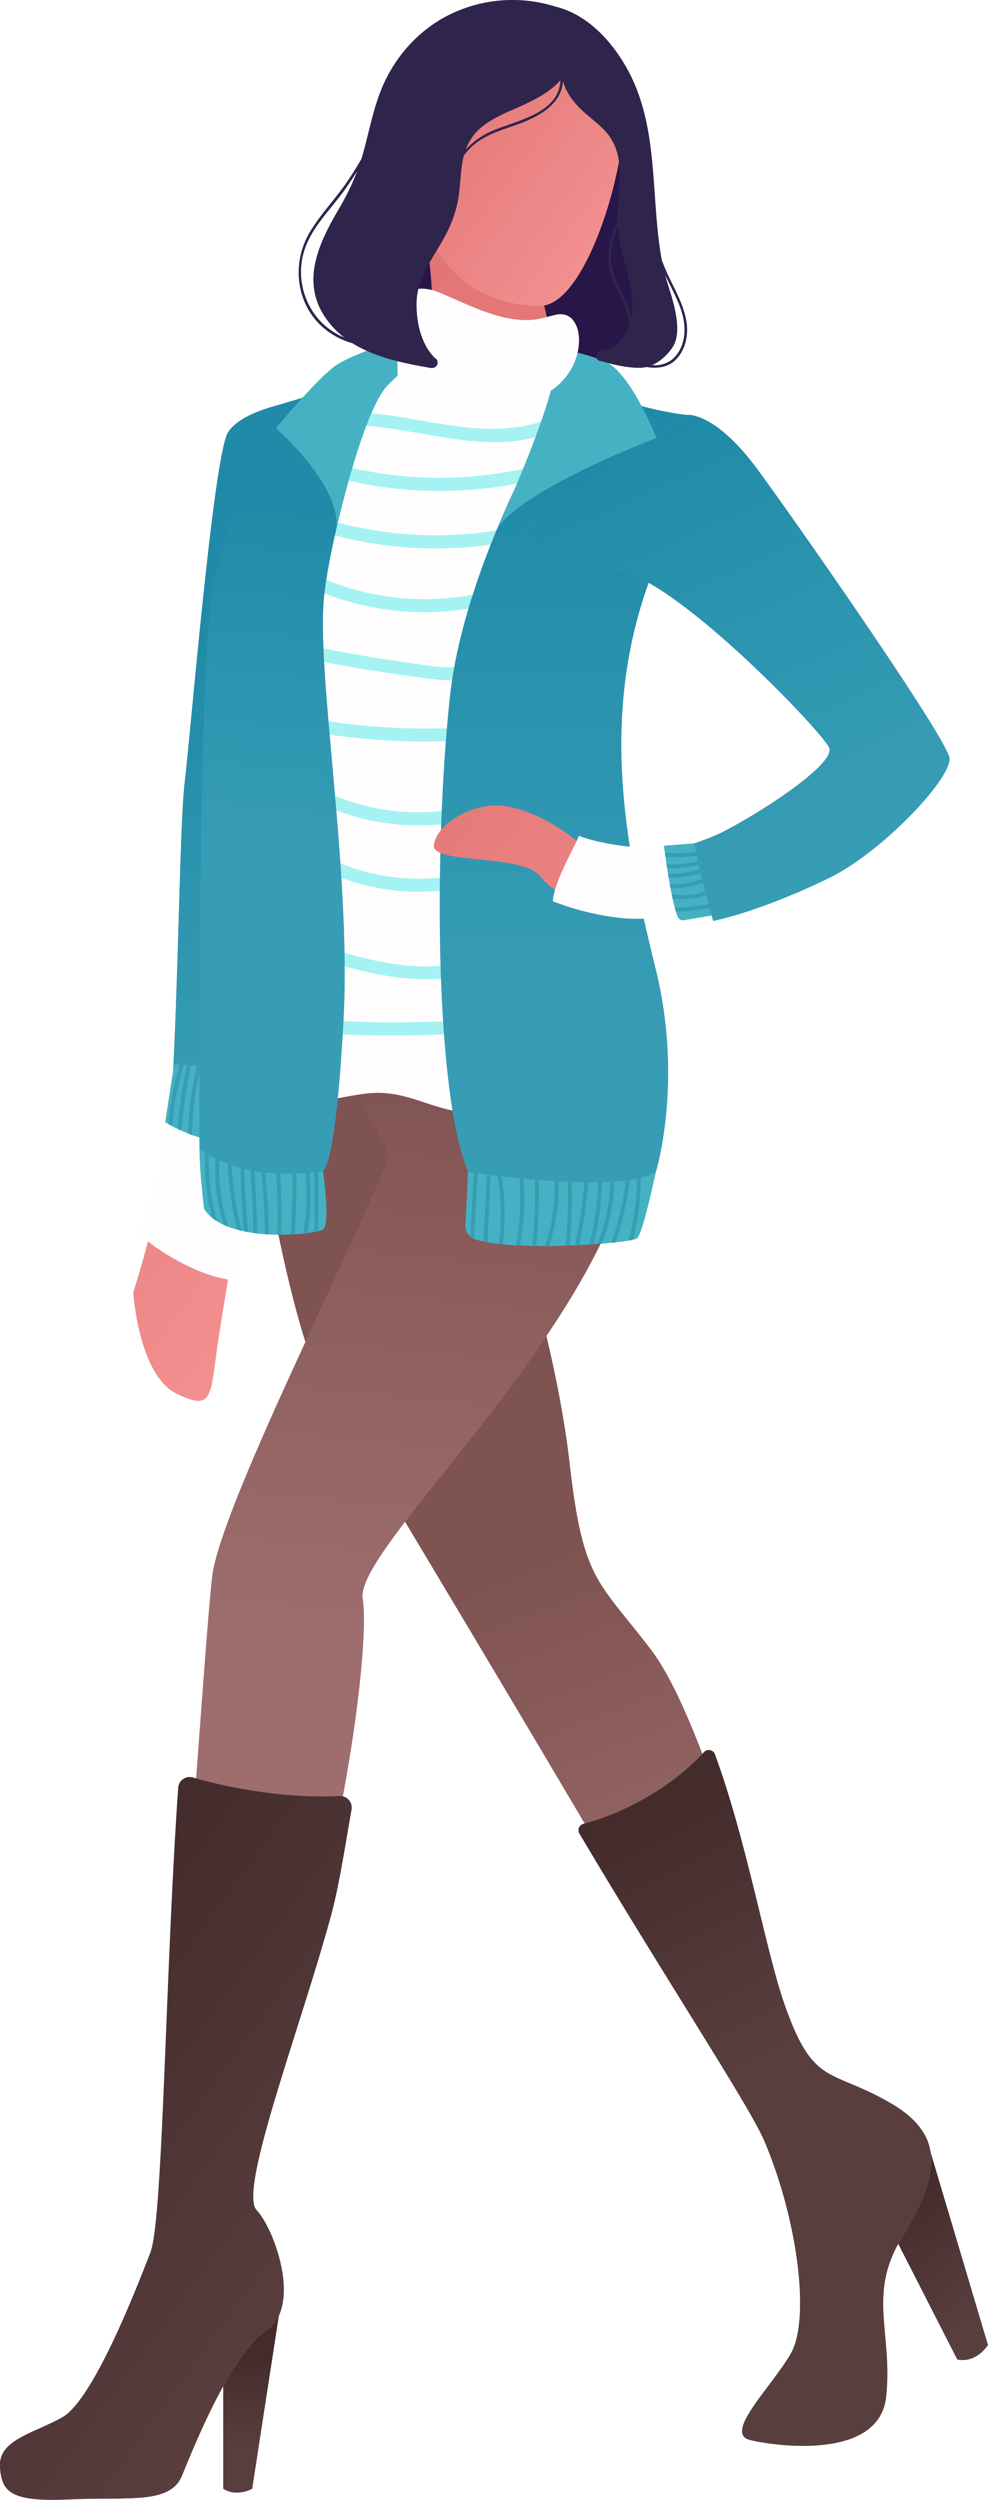 <svg xmlns="http://www.w3.org/2000/svg" xmlns:xlink="http://www.w3.org/1999/xlink" viewBox="0 0 623.64 1577.19"><defs><style>.cls-1{fill:url(#linear-gradient);}.cls-2{fill:url(#linear-gradient-2);}.cls-3{fill:#271647;}.cls-4{fill:url(#linear-gradient-3);}.cls-5{fill:#fffdfd;}.cls-6{fill:url(#linear-gradient-4);}.cls-7{fill:#45b2c4;}.cls-8{fill:#379db5;}.cls-9{fill:url(#linear-gradient-5);}.cls-10{fill:url(#linear-gradient-6);}.cls-11{fill:url(#linear-gradient-7);}.cls-12{fill:url(#linear-gradient-8);}.cls-13{fill:url(#linear-gradient-9);}.cls-14{fill:url(#linear-gradient-10);}.cls-15{fill:url(#linear-gradient-11);}.cls-16{fill:#a5f2f2;}.cls-17{fill:url(#linear-gradient-12);}.cls-18{fill:url(#linear-gradient-13);}.cls-19{fill:url(#linear-gradient-14);}.cls-20{fill:url(#linear-gradient-15);}.cls-21{fill:#2f254c;}</style><linearGradient id="linear-gradient" x1="621.33" y1="1456.94" x2="568.46" y2="1381.98" gradientUnits="userSpaceOnUse"><stop offset="0" stop-color="#593e3e"/><stop offset="1" stop-color="#442c2c"/></linearGradient><linearGradient id="linear-gradient-2" x1="152.99" y1="1543.76" x2="157.08" y2="1485.15" xlink:href="#linear-gradient"/><linearGradient id="linear-gradient-3" x1="286.73" y1="667.43" x2="5.6" y2="462.28" gradientUnits="userSpaceOnUse"><stop offset="0" stop-color="#f28f8f"/><stop offset="1" stop-color="#e27474"/></linearGradient><linearGradient id="linear-gradient-4" x1="168.18" y1="704.27" x2="156.68" y2="405.96" gradientUnits="userSpaceOnUse"><stop offset="0" stop-color="#379db5"/><stop offset="1" stop-color="#208ba8"/></linearGradient><linearGradient id="linear-gradient-5" x1="711.34" y1="1311" x2="-1.26" y2="791.01" xlink:href="#linear-gradient-3"/><linearGradient id="linear-gradient-6" x1="454.86" y1="1270.07" x2="330.22" y2="946" gradientUnits="userSpaceOnUse"><stop offset="0" stop-color="#9e6e6e"/><stop offset="0.88" stop-color="#7f5352"/></linearGradient><linearGradient id="linear-gradient-7" x1="468.09" y1="1078.91" x2="-115.91" y2="652.76" xlink:href="#linear-gradient-3"/><linearGradient id="linear-gradient-8" x1="388.83" y1="141.46" x2="255.16" y2="43.92" xlink:href="#linear-gradient-3"/><linearGradient id="linear-gradient-9" x1="212.37" y1="1038.3" x2="254.86" y2="611.93" xlink:href="#linear-gradient-6"/><linearGradient id="linear-gradient-10" x1="213.98" y1="1427.15" x2="4.35" y2="1274.18" xlink:href="#linear-gradient"/><linearGradient id="linear-gradient-11" x1="461.45" y1="1308.58" x2="384.51" y2="1150.9" xlink:href="#linear-gradient"/><linearGradient id="linear-gradient-12" x1="172.84" y1="538.69" x2="194.32" y2="323.07" xlink:href="#linear-gradient-4"/><linearGradient id="linear-gradient-13" x1="355.26" y1="636.94" x2="356.43" y2="299.82" xlink:href="#linear-gradient-4"/><linearGradient id="linear-gradient-14" x1="555.7" y1="542.96" x2="309.04" y2="362.97" xlink:href="#linear-gradient-3"/><linearGradient id="linear-gradient-15" x1="517.54" y1="523.92" x2="405.24" y2="277.77" xlink:href="#linear-gradient-4"/></defs><title>Asset 3</title><g id="Layer_2" data-name="Layer 2"><g id="Layer_1-2" data-name="Layer 1"><path class="cls-1" d="M584.81,1349.16l38.83,130.38s-7.2,11.65-19.41,9.15L555.39,1393Z"/><path class="cls-2" d="M176.42,1458.46l-17.22,111.8s-9.57,5.41-18.31,0V1466.63Z"/><path class="cls-3" d="M307.94,33.76,239.29,134.47s3.14,74.17,4,74.12,29.15,23.62,29.15,23.62l99.74,0,21.53-7.86,20.63-31.45-9.57-63.44-20-85.73L334,22.73Z"/><path class="cls-4" d="M185.72,253.42s-32.55,5.07-41.7,19.22S120.71,458.25,116.55,494s-4.16,200.6-13.32,246.38-19.14,74.91-19.14,74.91,3.33,52.44,27.47,64.09,20.81.83,26.63-36.63,15.46-87.58,12.27-106.53c-7.27-43.29,66.38-269.68,66.38-269.68Z"/><path class="cls-5" d="M109.67,667.5a485.08,485.08,0,0,1-9.15,71.84c-2,9.74-7.49,28.75-12.7,38.95,8.75,9.06,36.79,27.12,59.1,29.34,3.65-24,5.43-60.15,3.54-71.37-2.19-13,2.95-42.59,11.19-77.59Z"/><path class="cls-6" d="M155.64,686.07c16.16-81.06,61.2-219.49,61.2-219.49L185.72,253.42s-32.55,5.07-41.7,19.22S120.71,458.25,116.55,494c-2.94,25.29-3.8,115-7.29,181.61A130.12,130.12,0,0,0,155.64,686.07Z"/><path class="cls-7" d="M109.89,671.57,104.26,708s23.32,15.13,46.2,12.14,11.19-46,11.19-46Z"/><path class="cls-8" d="M124.42,672.29a184.4,184.4,0,0,0-5.65,42.86c.8.31,1.63.62,2.48.92A181.72,181.72,0,0,1,127,672.41Z"/><path class="cls-8" d="M106.37,709.22c.66.38,1.46.83,2.4,1.32a165.13,165.13,0,0,1,7.31-38.66l-2.58-.13A167.83,167.83,0,0,0,106.37,709.22Z"/><path class="cls-8" d="M120.55,672.1,118,672a364.17,364.17,0,0,0-6,40.24c.76.36,1.55.73,2.39,1.11A357.73,357.73,0,0,1,120.55,672.1Z"/><path class="cls-9" d="M172.32,553.14s-15,63.26-15.82,94.05,25,187.28,46.61,224.74,258,427.82,279.67,479.42,28.3,112.37,16.65,133.18-43.28,50.77-25.81,54.93S555.19,1552,559.36,1512s-11.66-64.09,9.15-99,32.46-63.26-5.82-85.73-49.11-10-67.42-62.43-51.61-181.45-84.9-224.73-42.45-43.28-50.78-116.53-34.12-149.82-34.12-149.82S248.06,572.28,246.4,569,172.32,553.14,172.32,553.14Z"/><path class="cls-10" d="M172.32,553.14s-15,63.26-15.82,94.05,25,187.28,46.61,224.74,258,427.82,279.67,479.42,28.3,112.37,16.65,133.18-43.28,50.77-25.81,54.93S555.19,1552,559.36,1512s-11.66-64.09,9.15-99,32.46-63.26-5.82-85.73-49.11-10-67.42-62.43-51.61-181.45-84.9-224.73-42.45-43.28-50.78-116.53-34.12-149.82-34.12-149.82S248.06,572.28,246.4,569,172.32,553.14,172.32,553.14Z"/><path class="cls-11" d="M267.94,144.05s10.73,57,0,71.16-39,29.13-75.65,36.62S165.66,276,158.17,310.1s-37.46,54.1-16.65,101.54,34.13,108.21,30.8,141.5,71.58,165.64,73.24,175.62S139.86,946,134,994.28s-26.63,394.53-39.12,427-37.46,93.87-55.77,104S-.81,1539.46,0,1556.11s7.49,22.47,44.12,20.81,63.26,3.33,70.75-15,30.79-76.58,53.27-91.56-1.67-61.59-13.32-74.08,27.47-125.68,46.61-196.43,31.63-164.8,27.47-191.44S333.79,880.25,380.4,782s28.3-170.63,5.83-199.76-54.1-68.25-28.3-119.85,75.74-200.6,75.74-200.6-72.41-6.66-83.23-42.45a434.77,434.77,0,0,1-14.15-66.59Z"/><path class="cls-12" d="M300.71,5c37.44-9.25,76.3,11,89.17,47.37a64,64,0,0,1,3.74,18.74c1.52,36.76-24.32,121.85-52.58,121.85-48.49,0-73.64-35-82.52-78.73C251.51,79.66,247.92,18,300.71,5Z"/><path class="cls-13" d="M386.23,582.27C371.94,563.75,354,541.19,349.38,514,279.46,542,207,532.55,172,525.09a150.55,150.55,0,0,1,.35,28C169,586.43,243.9,718.78,245.56,728.76S139.86,946,134,994.28s-26.63,394.53-39.12,427-37.46,93.87-55.77,104S-.81,1539.46,0,1556.11s7.49,22.47,44.12,20.81,63.26,3.33,70.75-15,30.79-76.58,53.27-91.56-1.67-61.59-13.32-74.08,27.47-125.68,46.61-196.43,31.63-164.8,27.47-191.44S333.79,880.25,380.4,782,408.7,611.4,386.23,582.27Z"/><path class="cls-5" d="M172.32,553.14S159.44,597.39,157,636.83c47.94,15.28,132.7,27.95,248.43-10.17-4.28-19.39-11.47-34.42-19.16-44.39-22.47-29.13-54.1-68.25-28.3-119.85s75.74-200.6,75.74-200.6-55-5.06-76.28-30c-71.62,38-102.83-4.37-102.83-4.37-14.29,9.94-36.16,19.08-62.27,24.42-36.62,7.49-26.63,24.14-34.12,58.27s-37.46,54.1-16.65,101.54S175.65,519.85,172.32,553.14Z"/><path class="cls-7" d="M414,739.34s-8,38.12-11.78,41.86c-3.32,3.33-79.43,8.95-102.61.56a8.83,8.83,0,0,1-5.78-8.74l1.57-33.68Z"/><path class="cls-7" d="M203.84,738.75s5,33.71,0,37-60.87,9.28-75-13c0,0-2.9-22.32-2.92-38.14l54.52-10Z"/><path class="cls-5" d="M376.86,644.61c-3.25-8.93-6.39-18-10.17-26.71-3.28-7.55-8.31-13.1-16.26-15.74-8.57-2.85-18.45-2.71-27.38-3.23q-15.78-.91-31.6-1a585.2,585.2,0,0,0-61.52,3c-18.24,1.85-40.77,2.53-52.29,19.14-5.7,8.22-8,18.59-10.61,28.08q-4.72,16.95-8.91,34.06c-1.27,5.2,6.75,7.42,8,2.21l.06-.26c9.59,9.18,23.74,11.54,36.88,10.24,10-1,19.72-3.65,29.7-4.62s19,.67,28.44,3.62c8.89,2.79,17.58,6.11,26.79,7.73a101.82,101.82,0,0,0,25.44,1.31,104.79,104.79,0,0,0,46.94-15c6.72-4.15,14.74-9.34,18.59-16.47C383.66,662.24,380,653.11,376.86,644.61Z"/><path class="cls-8" d="M338.47,786.12a352.93,352.93,0,0,0,1.59-46.78h-2.5A350.64,350.64,0,0,1,336,786.08Z"/><path class="cls-8" d="M305.25,783.32c.79.18,1.62.34,2.47.5l2.07-44.48h-2.5Z"/><path class="cls-8" d="M328.35,785.85A172.52,172.52,0,0,0,330,739.34h-2.49a171.26,171.26,0,0,1-1.7,46.39Z"/><path class="cls-8" d="M317.36,785.1a152,152,0,0,0-1.23-45.76H313.6a149,149,0,0,1,1.3,45.5C315.71,784.94,316.53,785,317.36,785.1Z"/><path class="cls-8" d="M404.43,739.59a1.9,1.9,0,0,0,0-.25H402a2,2,0,0,0,0,.25,155.16,155.16,0,0,1-2.41,30.73q-1.15,6.25-2.82,12.4c1-.17,1.94-.35,2.71-.52.58-2.2,1.12-4.4,1.6-6.63A157,157,0,0,0,404.43,739.59Z"/><path class="cls-8" d="M301.55,739.34h-2.49l-2.22,40.76a8.32,8.32,0,0,0,2.41,1.51Q300.4,760.47,301.55,739.34Z"/><path class="cls-8" d="M395.55,739.34a178.43,178.43,0,0,1-9.78,44.77l2.71-.29A181,181,0,0,0,398,739.34Z"/><path class="cls-8" d="M387.59,744.58a1.25,1.25,0,0,0-2.5,0,101,101,0,0,1-8.15,40.29l2.78-.22A103.93,103.93,0,0,0,387.59,744.58Z"/><path class="cls-8" d="M377.48,743.47A169,169,0,0,1,372,785.21l2.63-.18A171.5,171.5,0,0,0,380,743.47,1.25,1.25,0,0,0,377.48,743.47Z"/><path class="cls-8" d="M359.56,785.83a329.29,329.29,0,0,0,1.08-45.41,1.2,1.2,0,0,0-.75-1.08h-1.11a1.07,1.07,0,0,0-.64,1.08,329,329,0,0,1-1.09,45.5Z"/><path class="cls-8" d="M371.51,744.55c.14-1.6-2.36-1.59-2.49,0a339.34,339.34,0,0,1-6,41.14l2.57-.12A343.51,343.51,0,0,0,371.51,744.55Z"/><path class="cls-8" d="M346.64,786.13a120.41,120.41,0,0,0,5.62-46.53,1.09,1.09,0,0,0,0-.26h-2.45a1.13,1.13,0,0,0,0,.26A118.83,118.83,0,0,1,344,786.15Z"/><path class="cls-8" d="M160.28,735.69c-.14-1.59-2.64-1.6-2.5,0q1.86,21.07,2,42.23c.83.12,1.66.23,2.5.33Q162.14,756.94,160.28,735.69Z"/><path class="cls-8" d="M137.06,770.6a138,138,0,0,1-4.88-47.15l-2.54.47a140.18,140.18,0,0,0,4.21,44.41A30.22,30.22,0,0,0,137.06,770.6Z"/><path class="cls-8" d="M198.15,736.81q.51,12.77.34,25.55c-.07,4.18.5,10-.28,15,.89-.16,1.69-.33,2.41-.5.31-3.26.19-6.62.26-9.61q.39-15.24-.23-30.49C200.59,735.21,198.09,735.2,198.15,736.81Z"/><path class="cls-8" d="M138.83,727.1c.14-1.6-2.35-1.59-2.5,0a116.86,116.86,0,0,0,4.82,45.69c1,.46,2,.88,3,1.28A115.18,115.18,0,0,1,138.83,727.1Z"/><path class="cls-8" d="M176.54,737.09c-.12-1.59-2.62-1.61-2.5,0a374.58,374.58,0,0,1,.94,42h2.5A374.81,374.81,0,0,0,176.54,737.09Z"/><path class="cls-8" d="M166.83,734.31c-.18-1.57-2.68-1.59-2.5,0q2.58,22.14,2.94,44.42l2.5.16Q169.4,756.54,166.83,734.31Z"/><path class="cls-8" d="M146.16,730.71a1.25,1.25,0,0,0-2.49,0,199.75,199.75,0,0,0,6.19,45.2q1.37.38,2.76.69A197.42,197.42,0,0,1,146.16,730.71Z"/><path class="cls-8" d="M194.83,735.18c-.2-1.57-2.69-1.59-2.5,0a147,147,0,0,1-.94,43.18q1.35-.14,2.58-.3A148.79,148.79,0,0,0,194.83,735.18Z"/><path class="cls-8" d="M187,732.65a1.25,1.25,0,0,0-2.5,0q.57,23.18-1,46.29l2.51-.13Q187.53,755.77,187,732.65Z"/><path class="cls-8" d="M154.19,729a1.25,1.25,0,0,0-2.49,0,478.32,478.32,0,0,0,2.36,47.88c.84.17,1.69.34,2.54.49A482.17,482.17,0,0,1,154.19,729Z"/><path class="cls-14" d="M114.89,1561.94c7.49-18.31,30.79-76.58,53.27-91.56s5.46-63.54-6.19-76,28-115.7,47.17-186.45c4.94-18.27,9-44.72,12.77-66.25a7.3,7.3,0,0,0-7.59-8.52c-34.8,1.76-71.9-5.57-92.52-11.71a7.28,7.28,0,0,0-9.33,6.47c-8.19,117.88-9.54,272.52-17.56,293.37-12.49,32.46-37.46,93.87-55.77,104S-.81,1539.46,0,1556.11s7.49,22.47,44.12,20.81S107.4,1580.25,114.89,1561.94Z"/><path class="cls-15" d="M562.69,1327.22c-38.29-22.48-49.11-10-67.42-62.43-11.95-34.2-23.92-103.51-44-158a4.12,4.12,0,0,0-6.92-1.32c-23.16,25.41-56.3,40.24-76.14,45.25a4.11,4.11,0,0,0-2.51,6.08c54.34,91.7,107.79,172.53,117,194.58,21.64,51.61,28.3,112.37,16.65,133.18s-43.28,50.77-25.81,54.93S555.19,1552,559.36,1512s-11.66-64.09,9.15-99S601,1349.69,562.69,1327.22Z"/><path class="cls-16" d="M197.69,270.17c53.24-11.06,110.88,27.3,161.32-3.26,4.58-2.77.4-10-4.2-7.19-22.21,13.46-49.43,12.09-74.15,8.16-28.21-4.48-56.61-11.67-85.18-5.73-5.24,1.09-3,9.11,2.21,8Z"/><path class="cls-16" d="M196.87,290.51c7.46,8.39,18.37,11.81,29,14a256.92,256.92,0,0,0,38.88,4.93,259.32,259.32,0,0,0,78.93-8.3c5.18-1.36,3-9.39-2.21-8a251.63,251.63,0,0,1-73.61,8.13,243.68,243.68,0,0,1-36.73-4.16c-10.26-2-21.18-4.32-28.41-12.46-3.57-4-9.44,1.89-5.89,5.88Z"/><path class="cls-16" d="M185,329.3a251.35,251.35,0,0,0,161.21,6.49c5.12-1.52,2.94-9.55-2.22-8a243.77,243.77,0,0,1-156.78-6.49c-5-1.93-7.16,6.11-2.21,8Z"/><path class="cls-16" d="M187.38,366.36c47.36,25.26,105.48,26.51,153.94,3.53,4.84-2.3.62-9.48-4.2-7.19-45.65,21.66-101,20.24-145.54-3.52-4.72-2.52-8.93,4.66-4.2,7.18Z"/><path class="cls-16" d="M179.83,412.48q40.65,9.07,82,14.52c12.57,1.66,26.36,4.16,38.66-.27,9.48-3.41,17.74-10.59,20-20.71,1.17-5.22-6.86-7.45-8-2.22-2.2,9.85-11.63,15.22-21,16.59-11.94,1.74-24.75-1-36.57-2.67Q218.2,412.56,182,404.45c-5.22-1.16-7.45,6.86-2.21,8Z"/><path class="cls-16" d="M177.27,457.94a431.14,431.14,0,0,0,157.09,5c5.28-.8,3-8.82-2.21-8a420,420,0,0,1-152.66-5c-5.23-1.14-7.46,6.88-2.22,8Z"/><path class="cls-16" d="M196.65,504.3A146.67,146.67,0,0,0,308.21,514c5.08-1.63,2.91-9.67-2.21-8a138.13,138.13,0,0,1-105.15-8.85c-4.74-2.47-9,4.71-4.2,7.18Z"/><path class="cls-16" d="M195.66,544.6c38.29,21.88,85.91,23.92,126,5.81,4.88-2.2.65-9.37-4.2-7.19-37.35,16.85-82.13,14.49-117.65-5.8-4.66-2.66-8.85,4.52-4.2,7.18Z"/><path class="cls-16" d="M190.13,601.19c43.63,14.62,96.46,29.65,136.4-2.41,4.17-3.35-1.75-9.21-5.89-5.88-37.11,29.79-88.21,13.7-128.3.26-5.09-1.7-7.27,6.33-2.21,8Z"/><path class="cls-16" d="M192.46,650.78a596.56,596.56,0,0,0,79.87,2.09c20.63-.86,50-.48,59.94-22.84,2.17-4.85-5-9.09-7.19-4.2-4.24,9.5-13.49,14.16-23.27,16.19-11.68,2.43-24.12,2.4-36,2.76a594.75,594.75,0,0,1-73.35-2.33c-5.33-.49-5.29,7.83,0,8.33Z"/><path class="cls-17" d="M239.29,236.28s-29,90.46-34.58,138.74S222,549,216.84,643.87s-13,94.88-13,94.88-47.08,9.16-77.94-14.15c0,0-1.47-317.71,9.16-357.38S167,258.16,167,258.16Z"/><path class="cls-18" d="M363,237.32S294.1,346,284,439.6s-9.78,248.55,11.44,299.74c0,0,96.13,15,118.6,0,0,0,17.39-56.38,0-127.34s-36.65-155.33-4.59-244.33,24.24-105.85,24.24-105.85S391.61,257.77,363,237.32Z"/><path class="cls-19" d="M433.67,261.82s17.48-2.5,44.95,35,119,169,120.69,181.45S551,539.82,516.49,549.81s-120.74,28.85-128.6,26.64-34.95-8.33-46.61-23.31-69.08-7.49-67.42-20,20.81-24.13,37.46-25,41.62,11.66,57.43,26.64,65.75,0,84.07-8.32,75.74-43.84,70.47-54.94c-5-10.63-91.6-101-129.61-110.7s-64.88-25-64.88-25Z"/><path class="cls-5" d="M438.42,532.05h0c-19.61,6.58-57.54,1.48-73-4.71-2.34,6.37-15.89,29.35-16.44,41.31a170.92,170.92,0,0,0,41.72,10.4c18.7,2.3,45.86-1.9,82.58-10.4Z"/><path class="cls-7" d="M438.42,532.05l-19.32,1.53s4.27,34.42,8.71,44.94a3.49,3.49,0,0,0,3.79,2.1l23.49-4Z"/><path class="cls-20" d="M599.31,478.23c-1.67-12.49-93.22-144-120.69-181.45s-44.95-35-44.95-35L328.8,335.9s26.88,15.31,64.88,25,124.56,100.07,129.61,110.7c5.27,11.1-52.16,46.61-70.47,54.94-3.69,1.67-8.67,3.62-14.4,5.54,1.1,11.21,8.92,37.68,11.68,49,26.38-5.62,59.09-20,74.77-27.88C557.89,536.49,601,490.71,599.31,478.23Z"/><path class="cls-8" d="M420.71,545.24c.12.81.25,1.64.38,2.49A64.09,64.09,0,0,0,443.27,545l-.88-2.35A61.63,61.63,0,0,1,420.71,545.24Z"/><path class="cls-8" d="M419.68,538c.11.76.22,1.6.35,2.51a87.53,87.53,0,0,0,21.27-.79l-.89-2.38A84.6,84.6,0,0,1,419.68,538Z"/><path class="cls-8" d="M444.22,547.55a65.41,65.41,0,0,1-22.54,3.87c.13.83.27,1.66.41,2.51a67.1,67.1,0,0,0,23-4Z"/><path class="cls-8" d="M450.07,563.2l-.87-2.33A45.48,45.48,0,0,1,424,564.26c.17.88.36,1.75.54,2.6A48,48,0,0,0,450.07,563.2Z"/><path class="cls-8" d="M444.54,573.5A34.39,34.39,0,0,0,453,571l-.89-2.36a33.62,33.62,0,0,1-9.43,2.6,127.61,127.61,0,0,1-16.81,1.27c.23.87.47,1.71.7,2.49A121,121,0,0,0,444.54,573.5Z"/><path class="cls-8" d="M447.17,555.44l-.87-2.34a53.29,53.29,0,0,1-23.5,4.9c.14.83.3,1.66.45,2.49A56,56,0,0,0,447.17,555.44Z"/><path class="cls-7" d="M270.89,208.59s-47.19,12.86-60.09,22.85-36.62,38.7-36.62,38.7,40.7,35.29,38.25,63c0,0,16.48-72.94,31.8-89.5C249.8,237.63,267.71,223.06,270.89,208.59Z"/><path class="cls-7" d="M350.44,219.37a194.16,194.16,0,0,1,30.16,8c14.15,5.28,27.88,34.41,33.71,49,0,0-82.45,31.12-100.32,56.76C314,333.15,358.56,237.27,350.44,219.37Z"/><path class="cls-5" d="M361.72,202c-3-3.78-7.28-4.37-11.7-3.24-5.93,1.52-11.21,3.21-17.41,3.21-11.77,0-23.1-3.73-33.87-8.15-5.38-2.21-10.66-4.63-16-6.92-4.91-2.11-9.93-4.5-15.36-4.77-5.09-.26-10.31,1.51-13.51,5.6s-3.54,9.62-3.49,14.78c.16,14.2.53,28.4.79,42.6.1,5.35,8.43,5.37,8.33,0l0-1.52a90.27,90.27,0,0,0,52.63,13.78c19.64-1.06,41.76-8.8,50.22-28.11C365.8,221.36,367.48,209.41,361.72,202Z"/><path class="cls-21" d="M433.37,203.33c-1.82-12.11-8.81-22.75-13.49-33.86-.75-1.77-1.45-3.54-2.14-5.33C410.3,123.32,416.53,79.4,395.09,42,385.29,25,370.22,8.91,350.5,4.13a90,90,0,0,0-70,6.79C261,21.7,246.66,39.46,239.18,60.32c-4.25,11.84-6.61,24.23-10,36.34-.34,1.24-.71,2.45-1.09,3.67q-4.44,7.71-9.48,15.06c-7.44,10.76-16.79,20.3-23.37,31.63-11.45,19.71-8.3,45.7,9.73,60.48a47.52,47.52,0,0,0,17.47,9.05C237,225.63,255.22,229.3,272,232.19c.13,0,.25,0,.37,0h.51c2.13-.09,4-2.32,3.22-4.36a2.57,2.57,0,0,0-1.41-1.79c-9.18-8.92-12.17-23.75-11.69-36.07.62-15.87,11.45-28.47,18.45-42.06a75.26,75.26,0,0,0,7.91-23c1.3-8.44,1.27-17.08,3.1-25.43l.33-1.36a42.21,42.21,0,0,1,5-5.55c7.37-6.85,16.89-9.95,26.22-13.13C337.57,74.86,354.5,67,355.37,51c2,8.16,8,15.21,14.46,20.81,5,4.36,10.58,8.43,14.58,13.81a35,35,0,0,1,6.38,17.77c1.11,11.73-1.16,23.45-1.08,35.18-2.54,7-5,14-5.6,21.15-.83,9.29,2.29,17,6.48,25.11,3.44,6.63,5.87,13.19,6.56,20.12-2.59,8.19-8,15-17.45,16.13-2.37-.15-3.73,2.32-3.24,4.31a2.64,2.64,0,0,0,2.69,2.38c8,2.27,16.59,4.41,24.91,4.29a19.35,19.35,0,0,0,4-.49c6.88,1.09,13.8.38,19-5.15C432.79,220.35,434.57,211.33,433.37,203.33ZM200.73,201A45.65,45.65,0,0,1,192,158.32c4.49-14.4,15.92-25.33,24.63-37.23q4.68-6.41,8.86-13.13a163,163,0,0,1-11.92,24.39c-11.81,20.16-23.24,43.92-9.42,66.13A54.64,54.64,0,0,0,217.35,213,44.89,44.89,0,0,1,200.73,201ZM311.34,82.3A49,49,0,0,0,294,94.37a33,33,0,0,1,11.37-15.29c5.95-4.46,12.86-7.5,19.64-10.46,10.24-4.46,21.28-9.61,28.71-17.94C352.93,71.25,326.59,75.9,311.34,82.3Zm87,117.89a44,44,0,0,0-2.87-9.32c-4.56-10.44-10.81-19.21-9.67-31.2a74.11,74.11,0,0,1,4.09-16.82c.93,14.56,6.93,28.06,8.83,42.44A48.74,48.74,0,0,1,398.31,200.19Zm33.56,11.28c-.72,6.09-3.4,12.37-8.56,16a17.65,17.65,0,0,1-11.69,2.88c5-2.15,9.23-6.14,12.43-10.57,4.61-6.38,3.66-15.51,2.31-22.79-1.49-8-4.42-15.72-6.57-23.61C425.31,185.37,433.48,197.9,431.87,211.47Z"/></g></g></svg>